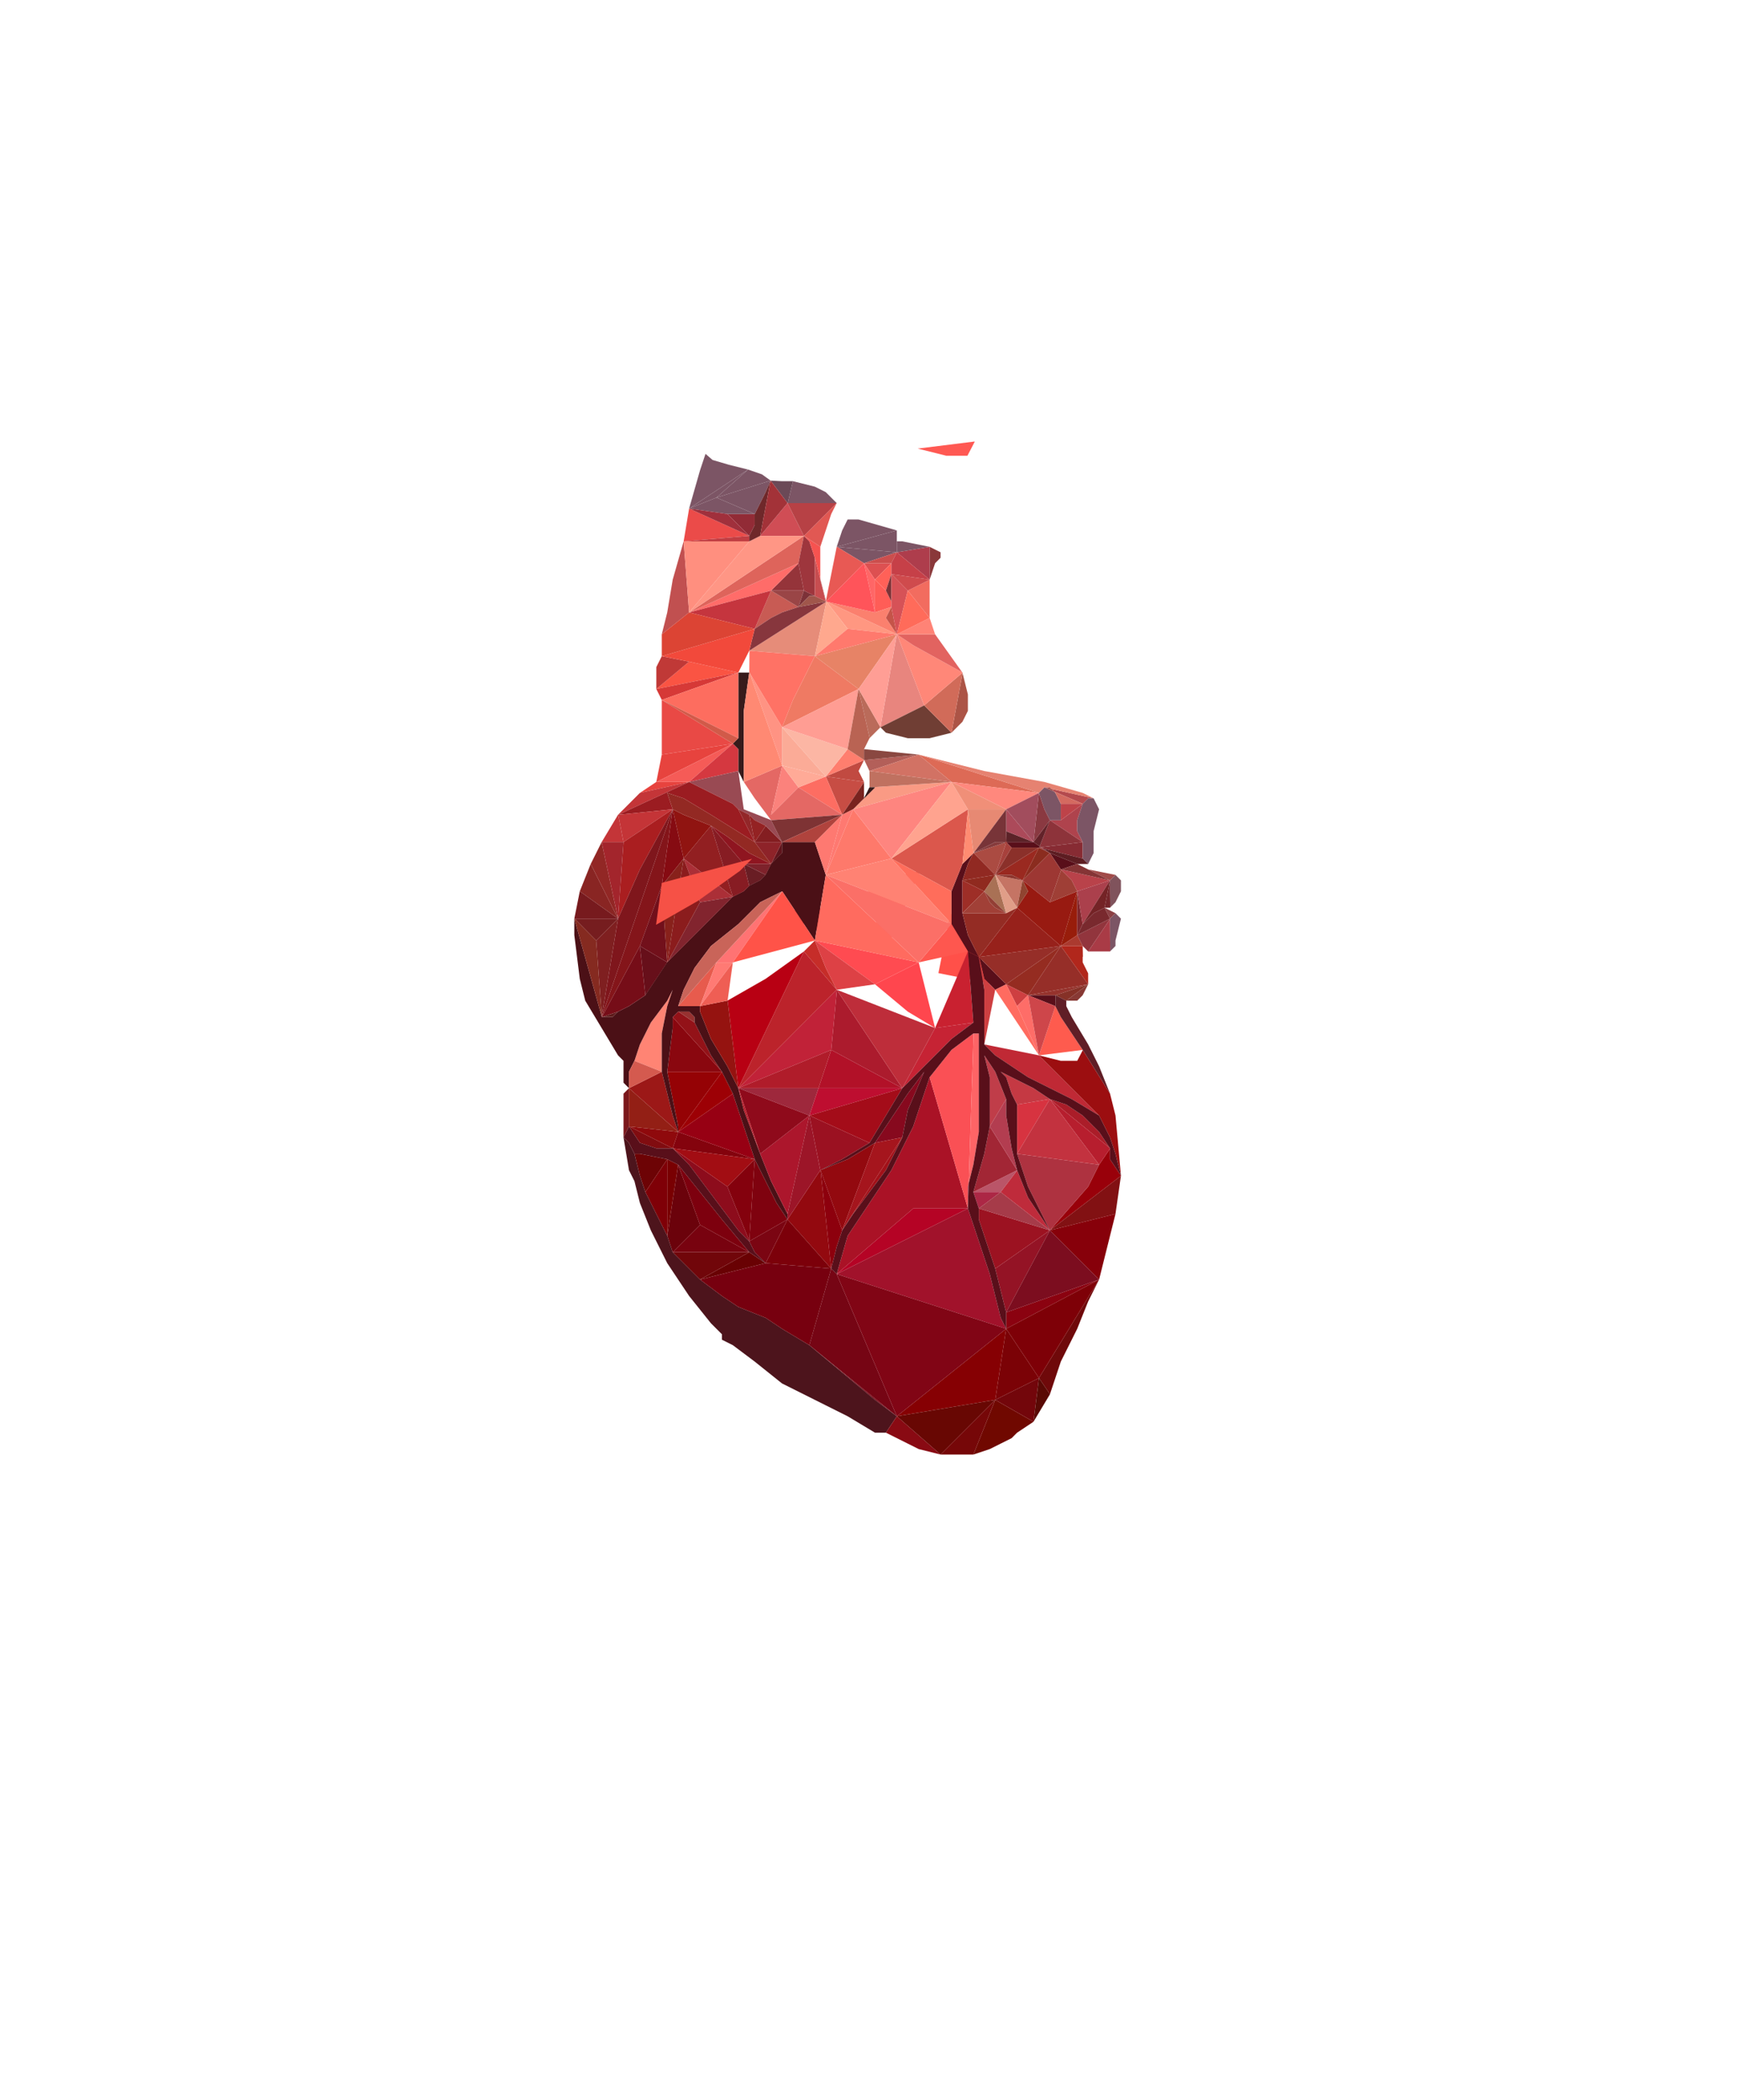 <svg
  version="1.1"
  xmlns="http://www.w3.org/2000/svg"
  xmlns:xlink="http://www.w3.org/1999/xlink"
  x="0px"
  y="0px"
  viewBox="-400 -500 1988.27 2400"
  style="enable-background: new 0 0 1194.135 1200"
  xml:space="preserve"
>
  <style type="text/css">

    svg {
      position: fixed;
      z-index: 900;
      height: 100%;
      width: 100%;
      left: 0;
      top: 5%;
      background: radial-gradient(ellipse 70% 60% at center, #371b1b 30%, #1f242a 55%, #1f242a 85%);
    }

    .st0 {
      display: none;
    }
    .st1 {
      fill: #d16b59;
    }
    .st2 {
      fill: #7c5565;
    }
    .st3 {
      fill: #ffa88e;
    }
    .st4 {
      fill: #ad373e;
    }
    .st5 {
      fill: #c16a66;
    }
    .st6 {
      fill: #ff7265;
    }
    .st7 {
      fill: #fe857f;
    }
    .st8 {
      fill: #e68c79;
    }
    .st9 {
      fill: #ffa38f;
    }
    .st10 {
      fill: #ff6d5b;
    }
    .st11 {
      fill: #8a3941;
    }
    .st12 {
      fill: #d46a60;
    }
    .st13 {
      fill: #ff887d;
    }
    .st14 {
      fill: #a24d5d;
    }
    .st15 {
      fill: #f08f78;
    }
    .st16 {
      fill: #c74d44;
    }
    .st17 {
      fill: #ff9383;
    }
    .st18 {
      fill: #ff8973;
    }
    .st19 {
      fill: transparent;
    }
    .st20 {
      fill: #fb827c;
    }
    .st21 {
      fill: #fbab97;
    }
    .st22 {
      fill: #be4349;
    }
    .st23 {
      fill: #ffaa97;
    }
    .st24 {
      fill: #8b2c1f;
    }
    .st25 {
      fill: #962e28;
    }
    .st26 {
      fill: #952c21;
    }
    .st27 {
      fill: #97211b;
    }
    .st28 {
      fill: #590f1a;
    }
    .st29 {
      fill: #981a11;
    }
    .st30 {
      fill: #590f1a;
    }
    .st31 {
      fill: #981d0b;
    }
    .st32 {
      fill: #ce3f41;
    }
    .st33 {
      fill: #fe6d68;
    }
    .st34 {
      fill: #db574c;
    }
    .st35 {
      fill: #8d333a;
    }
    .st36 {
      fill: #af434d;
    }
    .st37 {
      fill: #9d3733;
    }
    .st38 {
      fill: #80262c;
    }
    .st39 {
      fill: #872b33;
    }
    .st40 {
      fill: #942c24;
    }
    .st41 {
      fill: #b9424a;
    }
    .st42 {
      fill: #ab404c;
    }
    .st43 {
      fill: #9f3f36;
    }
    .st44 {
      fill: #ff6b60;
    }
    .st45 {
      fill: #95343a;
    }
    .st46 {
      fill: #ff6c69;
    }
    .st47 {
      fill: #ff545a;
    }
    .st48 {
      fill: #dd5051;
    }
    .st49 {
      fill: #ff6666;
    }
    .st50 {
      fill: #ff5d57;
    }
    .st51 {
      fill: #ff9781;
    }
    .st52 {
      fill: #fb806e;
    }
    .st53 {
      fill: #c85b54;
    }
    .st54 {
      fill: #c5353e;
    }
    .st55 {
      fill: #87363d;
    }
    .st56 {
      fill: #aa3f3f;
    }
    .st57 {
      fill: #de645b;
    }
    .st58 {
      fill: #ff6158;
    }
    .st59 {
      fill: #c54947;
    }
    .st60 {
      fill: #9a4546;
    }
    .st61 {
      fill: #7d3238;
    }
    .st62 {
      fill: #a0564b;
    }
    .st63 {
      fill: #9e363d;
    }
    .st64 {
      fill: #c14a41;
    }
    .st65 {
      fill: #fa9a84;
    }
    .st66 {
      fill: #c07160;
    }
    .st67 {
      fill: #7d3337;
    }
    .st68 {
      fill: transparent;
    }
    .st69 {
      fill: #ff7e6e;
    }
    .st70 {
      fill: #fd6d62;
    }
    .st71 {
      fill: #79231f;
    }
    .st72 {
      fill: #e46864;
    }
    .st73 {
      fill: #ad3f34;
    }
    .st74 {
      fill: #371b1b;
    }
    .st75 {
      fill: #c55449;
    }
    .st76 {
      fill: #ff6b5a;
    }
    .st77 {
      fill: #d65257;
    }
    .st78 {
      fill: #fcb6a4;
    }
    .st79 {
      fill: #ef7a63;
    }
    .st80 {
      fill: #ff9d93;
    }
    .st81 {
      fill: #e78366;
    }
    .st82 {
      fill: #ff796d;
    }
    .st83 {
      fill: #922b36;
    }
    .st84 {
      fill: #7f020f;
    }
    .st85 {
      fill: #84030d;
    }
    .st86 {
      fill: #8d0c1c;
    }
    .st87 {
      fill: #a20d13;
    }
    .st88 {
      fill: #84010d;
    }
    .st89 {
      fill: #970013;
    }
    .st90 {
      fill: #951310;
    }
    .st91 {
      fill: #8a070f;
    }
    .st92 {
      fill: #9d0005;
    }
    .st93 {
      fill: #950205;
    }
    .st94 {
      fill: #8b1c1d;
    }
    .st95 {
      fill: #f2493b;
    }
    .st96 {
      fill: #7b0512;
    }
    .st97 {
      fill: #7b242e;
    }
    .st98 {
      fill: #d04d55;
    }
    .st99 {
      fill: #e78973;
    }
    .st100 {
      fill: #f55b57;
    }
    .st101 {
      fill: #a30114;
    }
    .st102 {
      fill: #7f1f20;
    }
    .st103 {
      fill: #60151d;
    }
    .st104 {
      fill: #761d1f;
    }
    .st105 {
      fill: #5e1c1c;
    }
    .st106 {
      fill: #810c10;
    }
    .st107 {
      fill: #7b0206;
    }
    .st108 {
      fill: #790005;
    }
    .st109 {
      fill: #860003;
    }
    .st110 {
      fill: #760514;
    }
    .st111 {
      fill: #6d0305;
    }
    .st112 {
      fill: #883934;
    }
    .st113 {
      fill: #7f0007;
    }
    .st114 {
      fill: #7c5565;
    }
    .st115 {
      fill: #7c5565;
    }
    .st116 {
      fill: #931218;
    }
    .st117 {
      fill: #ac5446;
    }
    .st118 {
      fill: #8a383a;
    }
    .st119 {
      fill: #690103;
    }
    .st120 {
      fill: #8f090c;
    }
    .st121 {
      fill: #7c5565;
    }
    .st122 {
      fill: #973130;
    }
    .st123 {
      fill: #ff8474;
    }
    .st124 {
      fill: #78020f;
    }
    .st125 {
      fill: #71060a;
    }
    .st126 {
      fill: #6b020b;
    }
    .st127 {
      fill: #7d000e;
    }
    .st128 {
      fill: #790002;
    }
    .st129 {
      fill: #ff9685;
    }
    .st130 {
      fill: #ab4b42;
    }
    .st131 {
      fill: #863b3c;
    }
    .st132 {
      fill: #ff8c72;
    }
    .st133 {
      fill: #a7413c;
    }
    .st134 {
      fill: #912922;
    }
    .st135 {
      fill: #8b302a;
    }
    .st136 {
      fill: #fe574f;
    }
    .st137 {
      fill: #632229;
    }
    .st138 {
      fill: #590f1a;
    }
    .st139 {
      display: none;
      fill: none;
      stroke: transparent;
      stroke-width: 2;
      stroke-miterlimit: 10;
    }
    .st140 {
      fill: #9a2920;
    }
    .st141 {
      fill: #5c2328;
    }
    .st142 {
      fill: #ac4a5a;
    }
    .st143 {
      fill: #783438;
    }
    .st144 {
      fill: #902a1f;
    }
    .st145 {
      fill: #9e2e27;
    }
    .st146 {
      fill: #ff6057;
    }
    .st147 {
      fill: #a14037;
    }
    .st148 {
      fill: #e26360;
    }
    .st149 {
      fill: #ff5953;
    }
    .st150 {
      fill: #fe5b4e;
    }
    .st151 {
      fill: #ff826e;
    }
    .st152 {
      fill: #9b1121;
    }
    .st153 {
      fill: #ce464a;
    }
    .st154 {
      fill: #c02935;
    }
    .st155 {
      fill: #ff8376;
    }
    .st156 {
      fill: #590f1a;
    }
    .st157 {
      fill: #ab3a2f;
    }
    .st158 {
      fill: #cc4e4d;
    }
    .st159 {
      fill: #c62334;
    }
    .st160 {
      fill: #9e283c;
    }
    .st161 {
      fill: #be0e30;
    }
    .st162 {
      fill: #b21128;
    }
    .st163 {
      fill: #c92130;
    }
    .st164 {
      fill: #a40c19;
    }
    .st165 {
      fill: #ac1b2d;
    }
    .st166 {
      fill: #ff464e;
    }
    .st167 {
      fill: #d1363d;
    }
    .st168 {
      fill: #c12238;
    }
    .st169 {
      fill: #b01c2a;
    }
    .st170 {
      fill: #d53840;
    }
    .st171 {
      fill: #ba6b5a;
    }
    .st172 {
      fill: #e8857e;
    }
    .st173 {
      fill: #703e34;
    }
    .st174 {
      fill: #b96353;
    }
    .st175 {
      fill: #b35f59;
    }
    .st176 {
      fill: #8a4841;
    }
    .st177 {
      fill: #b44a4e;
    }
    .st178 {
      fill: #dd6a56;
    }
    .st179 {
      fill: #ff8778;
    }
    .st180 {
      fill: #d27264;
    }
    .st181 {
      fill: #e68271;
    }
    .st182 {
      fill: #ae3d4c;
    }
    .st183 {
      fill: #c64048;
    }
    .st184 {
      fill: #7c5565;
    }
    .st185 {
      fill: #e85954;
    }
    .st186 {
      fill: #7c5565;
    }
    .st187 {
      fill: #f26c5f;
    }
    .st188 {
      fill: #cf4b4d;
    }
    .st189 {
      fill: #b1271c;
    }
    .st190 {
      fill: #962e28;
    }
    .st191 {
      fill: #96332d;
    }
    .st192 {
      fill: transparent;
    }
    .st193 {
      fill: #92353d;
    }
    .st194 {
      fill: #99000a;
    }
    .st195 {
      fill: #9c0e10;
    }
    .st196 {
      fill: #601e26;
    }
    .st197 {
      fill: #863127;
    }
    .st198 {
      fill: #a93b46;
    }
    .st199 {
      fill: #a14b49;
    }
    .st200 {
      fill: #853435;
    }
    .st201 {
      fill: #7c5565;
    }
    .st202 {
      fill: #5d1d22;
    }
    .st203 {
      fill: #80535c;
    }
    .st204 {
      fill: #590f1a;
    }
    .st205 {
      fill: #79292e;
    }
    .st206 {
      fill: #8b4044;
    }
    .st207 {
      fill: #742326;
    }
    .st208 {
      fill: #74252a;
    }
    .st209 {
      fill: #892523;
    }
    .st210 {
      fill: #9c1817;
    }
    .st211 {
      fill: #4b1016;
    }
    .st212 {
      fill: #d45a4f;
    }
    .st213 {
      fill: #4d141c;
    }
    .st214 {
      fill: #7b181c;
    }
    .st215 {
      fill: #852a20;
    }
    .st216 {
      fill: #c43538;
    }
    .st217 {
      fill: #922725;
    }
    .st218 {
      fill: #890a13;
    }
    .st219 {
      fill: #e7433e;
    }
    .st220 {
      fill: #ae3240;
    }
    .st221 {
      fill: #771a1e;
    }
    .st222 {
      fill: #8b0210;
    }
    .st223 {
      fill: #6f090a;
    }
    .st224 {
      fill: #7e0007;
    }
    .st225 {
      fill: #680703;
    }
    .st226 {
      fill: #821113;
    }
    .st227 {
      fill: transparent;
    }
    .st228 {
      fill: #700800;
    }
    .st229 {
      fill: #760708;
    }
    .st230 {
      fill: #73060b;
    }
    .st231 {
      fill: #590904;
    }
    .st232 {
      fill: #7c5565;
    }
    .st233 {
      fill: #7c5565;
    }
    .st234 {
      fill: #c74d50;
    }
    .st235 {
      fill: #6f282a;
    }
    .st236 {
      fill: #7c5565;
    }
    .st237 {
      fill: #eb4b49;
    }
    .st238 {
      fill: #a0303c;
    }
    .st239 {
      fill: #f65350;
    }
    .st240 {
      fill: #e15853;
    }
    .st241 {
      fill: #7c5565;
    }
    .st242 {
      fill: #6b4957;
    }
    .st243 {
      fill: #e94945;
    }
    .st244 {
      fill: #c13e43;
    }
    .st245 {
      fill: #fa5443;
    }
    .st246 {
      fill: #d63937;
    }
    .st247 {
      fill: #fd6d5f;
    }
    .st248 {
      fill: #d15a49;
    }
    .st249 {
      fill: #c03937;
    }
    .st250 {
      fill: #c15050;
    }
    .st251 {
      fill: #ff8f7f;
    }
    .st252 {
      fill: #dc4434;
    }
    .st253 {
      fill: #87000a;
    }
    .st254 {
      fill: #760d18;
    }
    .st255 {
      fill: #c62d29;
    }
    .st256 {
      fill: #f65146;
    }
    .st257 {
      fill: #84151a;
    }
    .st258 {
      fill: #ff4b51;
    }
    .st259 {
      fill: #ff6b5f;
    }
    .st260 {
      fill: #ff7373;
    }
    .st261 {
      fill: #dd4145;
    }
    .st262 {
      fill: #ac162c;
    }
    .st263 {
      fill: #bc232b;
    }
    .st264 {
      fill: #b80013;
    }
    .st265 {
      fill: #8f0a1b;
    }
    .st266 {
      fill: #b71e2b;
    }
    .st267 {
      fill: #e75b4d;
    }
    .st268 {
      fill: #c96459;
    }
    .st269 {
      fill: #ff7a74;
    }
    .st270 {
      fill: #ef5e54;
    }
    .st271 {
      fill: #ff5348;
    }
    .st272 {
      fill: #921f21;
    }
    .st273 {
      fill: #8e2329;
    }
    .st274 {
      fill: #691d24;
    }
    .st275 {
      fill: #8f1520;
    }
    .st276 {
      fill: #7e222b;
    }
    .st277 {
      fill: #871c23;
    }
    .st278 {
      fill: transparent;
    }
    .st279 {
      fill: #ab2f37;
    }
    .st280 {
      fill: #82242e;
    }
    .st281 {
      fill: #670f1a;
    }
    .st282 {
      fill: #fe796b;
    }
    .st283 {
      fill: #ff8273;
    }
    .st284 {
      fill: #fe7971;
    }
    .st285 {
      fill: #841e21;
    }
    .st286 {
      fill: #994a53;
    }
    .st287 {
      fill: #7e3334;
    }
    .st288 {
      fill: #b0433d;
    }
    .st289 {
      fill: #ba5568;
    }
    .st290 {
      fill: #901411;
    }
    .st291 {
      fill: #9b1c21;
    }
    .st292 {
      fill: #c43437;
    }
    .st293 {
      fill: #942223;
    }
    .st294 {
      fill: #a22635;
    }
    .st295 {
      fill: #932729;
    }
    .st296 {
      fill: #941325;
    }
    .st297 {
      fill: #c03d49;
    }
    .st298 {
      fill: #b33d50;
    }
    .st299 {
      fill: #72101b;
    }
    .st300 {
      fill: #9c1221;
    }
    .st301 {
      fill: #371b1b;
    }
    .st302 {
      fill: #ab1d29;
    }
    .st303 {
      fill: #541017;
    }
    .st304 {
      fill: #d73340;
    }
    .st305 {
      fill: #b71e2e;
    }
    .st306 {
      fill: #c53943;
    }
    .st307 {
      fill: #ac2745;
    }
    .st308 {
      fill: #a63b49;
    }
    .st309 {
      fill: #bf2b3b;
    }
    .st310 {
      fill: #b50325;
    }
    .st311 {
      fill: #93090f;
    }
    .st312 {
      fill: #aa1e20;
    }
    .st313 {
      fill: #8d000d;
    }
    .st314 {
      fill: #7c000a;
    }
    .st315 {
      fill: #893530;
    }
    .st316 {
      fill: #87091e;
    }
    .st317 {
      fill: #77000f;
    }
    .st318 {
      fill: #a31119;
    }
    .st319 {
      fill: #7f161c;
    }
    .st320 {
      fill: #a1122b;
    }
    .st321 {
      fill: #aa1226;
    }
    .st322 {
      fill: #fa5055;
    }
    .st323 {
      fill: #9c1528;
    }
    .st324 {
      fill: #fe6466;
    }
    .st325 {
      fill: #860b12;
    }
    .st326 {
      fill: #810515;
    }
    .st327 {
      fill: #88211b;
    }
    .st328 {
      fill: #590f1a;
    } /*vein*/
    .st329 {
      fill: #951528;
    }
    .st330 {
      fill: #3a181e;
    }
    .st331 {
      fill: #932923;
    }
    .st332 {
      fill: #7c5565;
    }
    .st333 {
      fill: #9d4640;
    }
    .st334 {
      fill: #9c4445;
    }
    .st335 {
      fill: #a3252c;
    }
    .st336 {
      fill: #7c5565;
    }
    .st337 {
      fill: #a33238;
    }
    .st338 {
      fill: #b74145;
    }
    .st339 {
      fill: #ff9e95;
    }
    .st340 {
      fill: #8c352d;
    }
    .st341 {
      fill: #a97155;
    }
    .st342 {
      fill: #933f35;
    }
    .st343 {
      fill: #c57464;
    }
    .st344 {
      fill: #e09e88;
    }
    .st345 {
      fill: #904430;
    }
    .st346 {
      fill: #fb6f67;
    }
    .st347 {
      fill: #ff5049;
    }
    .st348 {
      fill: #cf2d39;
    }
    .st349 {
      fill: #be2d3a;
    }
    .st350 {
      fill: #a5151d;
    }
    .st351 {
      fill: #931f15;
    }
    .st352 {
      fill: #c3323f;
    }
    .st353 {
      fill: #7c0d1f;
    }
    .st354 {
      fill: #371b1b;
    }
    .st355 {
      fill: none;
    }

    .low-poly {
      z-index: 200;
      transform-origin: center;
      -webkit-animation: pulse-grow-main 0s ease-in-out 4s infinite alternate;
      animation: pulse-grow-main 0s ease-in-out 4s infinite alternate; /* 0.8*/
      opacity: 1;
    }

    .low-poly * {
      -webkit-animation: fill-ani 2s ease-in 3s backwards,
        pulse-grow-main 2.5s ease-out 4s infinite alternate;
      animation: fill-ani 2s ease-in 3s backwards,
        pulse-grow-main 0s ease-out 0s infinite alternate;
      stroke: transparent;
      stroke-width: 1px;
      fill-opacity: 1;
      stroke-dasharray: 2000;
      stroke-dashoffset: 0;
      transform-origin: 50%;
    }

    @-webkit-keyframes fill-ani {
      from {
        fill-opacity: 0;
        stroke: #931f15;
        stroke-width: 1px;
        stroke-dashoffset: 2000;
      }
    }

    @keyframes fill-ani {
      from {
        fill-opacity: 0;
        stroke: #931f15;
        stroke-width: 1px;
        stroke-dashoffset: 2000;
      }
    }

    /* TOP RIGHT */
    .st24,
    .st25,
    .st26,
    .st27,
    .st29,
    .st31,
    .st37,
    .st40,
    .st43,
    .st112,
    .st130,
    .st133,
    .st134,
    .st135,
    .st140,
    .st144,
    .st145,
    .st147,
    .st157,
    .st189,
    .st190,
    .st191,
    .st197,
    .st340,
    .st341,
    .st342,
    .st343,
    .st344,
    .st345 {
      transform-origin: center;

      -webkit-animation: fill-ani 2s ease-in 2.5s backwards,
        pulse-grow-top 0.5s ease-in-out 3.5s infinite alternate;

      animation: fill-ani 2s ease-in 2.5s backwards,
        pulse-grow-top 0.5s ease-in-out 3.5s infinite alternate;
      display: block;
    }

    .st190 {
      -webkit-animation: fill-ani 2s ease-in 2.5s backwards,
        pulse-grow-top-192 0.5s ease-in-out 3.5s infinite alternate;

      animation: fill-ani 2s ease-in 2.5s backwards,
        pulse-grow-top-192 0.5s ease-in-out 3.5s infinite alternate;
    }
    /* TOP RIGHT */

    /* TOP LEFT */
    .st94,
    .st102,
    .st104,
    .st209,
    .st215,
    .st216,
    .st217,
    .st221,
    .st254,
    .st257,
    .st272,
    .st273,
    .st274,
    .st275,
    .st276,
    .st277,
    .st279,
    .st280,
    .st281,
    .st285,
    .st290,
    .st291,
    .st292,
    .st293,
    .st295,
    .st299,
    .st312,
    .st319,
    .st325,
    .st327,
    .st331,
    .st335 {
      transform-origin: center;

      -webkit-animation: fill-ani 2s ease-in 2s backwards,
        pulse-grow-top 0.5s ease-in-out 3s infinite alternate;

      animation: fill-ani 2s ease-in 2s backwards,
        pulse-grow-top 0.5s ease-in-out 3s infinite alternate;
      display: block;
    }
    /* TOP LEFT */

    /* BOTTOM */
    .st84,
    .st85,
    .st86,
    .st87,
    .st88,
    .st89,
    .st90,
    .st91,
    .st92,
    .st93,
    .st96,
    .st106,
    .st107,
    .st108,
    .st109,
    .st110,
    .st111,
    .st113,
    .st116,
    .st119,
    .st120,
    .st122,
    .st124,
    .st125,
    .st126,
    .st127,
    .st128,
    .st152,
    .st154,
    .st159,
    .st160,
    .st161,
    .st162,
    .st163,
    .st164,
    .st165,
    .st168,
    .st169,
    .st194,
    .st195,
    .st210,
    .st212,
    .st214,
    .st218,
    .st220,
    .st222,
    .st223,
    .st224,
    .st225,
    .st226,
    .st228,
    .st229,
    .st230,
    .st231,
    .st253,
    .st262,
    .st263,
    .st264,
    .st265,
    .st266,
    .st289,
    .st294,
    .st296,
    .st297,
    .st298,
    .st300,
    .st302,
    .st304,
    .st305,
    .st306,
    .st307,
    .st308,
    .st309,
    .st310,
    .st311,
    .st313,
    .st314,
    .st316,
    .st317,
    .st318,
    .st320,
    .st321,
    .st322,
    .st323,
    .st326,
    .st329,
    .st349,
    .st350,
    .st351,
    .st352,
    .st353 {
      transform-origin: center;

      -webkit-animation: fill-ani 2s ease-in 3s backwards,
        pulse-grow-bottom 0.5s ease-in-out 3s infinite alternate;

      animation: fill-ani 2s ease-in 3s backwards,
        pulse-grow-bottom 0.5s ease-in-out 3s infinite alternate;
      display: block;
    }
    /* BOTTOM */

    /* Pulse Grow */

    @-webkit-keyframes pulse-grow-main {
      to {
        transform: scale(0.996);
      }
    }

    @keyframes pulse-grow-main {
      to {
        transform: scale(0.996);
      }
    }

    @-webkit-keyframes pulse-grow-top-192 {
      to {
        transform: scale(1.04);
      }
    }

    @keyframes pulse-grow-top-192 {
      to {
        transform: scale(1.04);
      }
    }

    @-webkit-keyframes pulse-grow-top {
      to {
        transform: scale(1.04);
      }
    }

    @keyframes pulse-grow-top {
      to {
        transform: scale(1.04);
      }
    }

    @-webkit-keyframes pulse-grow-bottom {
      to {
        transform: scale(1.04);
      }
    }

    @keyframes pulse-grow-bottom {
      to {
        transform: scale(1.04);
      }
    }

    @-webkit-keyframes opacity {
      from {
        stroke: transparent;
        stroke-width: 1px;
        fill-opacity: 0;
        stroke-dasharray: 2000;
        stroke-dashoffset: 0;
      }
    }

    @keyframes opacity {
      from {
        stroke: transparent;
        stroke-width: 1px;
        fill-opacity: 0;
        stroke-dasharray: 2000;
        stroke-dashoffset: 0;
      }
    }

    .st211 {
      stroke: transparent;
      stroke-width: 1px;
      fill-opacity: 1;
      stroke-dasharray: 2000;
      stroke-dashoffset: 0;
      -webkit-animation: opacity 2s ease-in 3s backwards;
      animation: opacity 2s ease-in 3s backwards;
    }

    .st328 {
      stroke: transparent;
      stroke-width: 1px;
      fill-opacity: 1;
      stroke-dasharray: 2000;
      stroke-dashoffset: 0;
      -webkit-animation: opacity 2s ease-in 3s backwards;
      animation: opacity 2s ease-in 3s backwards;
    }

    .st146,
    .st167 {
      transform: scale(1.1);
      transform-origin: center;
      -webkit-animation: fill-ani 2s ease-in 3s backwards;
      animation: fill-ani 2s ease-in 3s backwards;
    }

    .st256 {
      transform-origin: center;
      transform: scale(1.1);
      -webkit-animation: fill-ani 2s ease-in 3s backwards;
      animation: fill-ani 2s ease-in 3s backwards;
    }

    .st149 {
      transform-origin: bottom;
      transform: scale(1.3);
      -webkit-animation: fill-ani 2s ease-in 3s backwards;
      animation: fill-ani 2s ease-in 3s backwards;
    }

    .st347 {
      transform-origin: center;
      transform: scale(1.1);
      -webkit-animation: fill-ani 2s ease-in 3s backwards;
      animation: fill-ani 2s ease-in 3s backwards;
    }
  </style>
  <defs>
    <filter id="polycleaner" color-interpolation-filters="sRGB">
      <feComponentTransfer>
        <feFuncA type="table" tableValues="0 0.5 1 1" />
      </feComponentTransfer>
    </filter>
  </defs>

  <g
    id="low-poly"
    class="low-poly"
    stroke-width="0"
    stroke-linejoin="round"
    filter="url(#polycleaner)"
  >
    <g filter="url(#polycleaner)">
      <polygon
        class="st347"
        points="725.385,693.75 787.885,706.25 737.885,631.25 		"
      />

      <polygon
        class="st146"
        points="669.135,675 706.635,587.5 650.385,600 		"
      />
      <!-- Blacks-->
      <polygon
        class="st28"
        points="700.385,543.75 700.385,512.5 700.385,506.25 706.635,487.5 712.644,475.481 
700.385,487.5 687.885,518.75 687.885,555.978 688.135,556.25 687.885,555.978 687.885,556.25 706.635,587.5 
719.135,593.75 706.635,568.75 		"
      />
      <polygon
        class="st30"
        points="737.885,631.25 750.385,625 737.885,612.5 719.464,594.079 725.385,618.75 		"
      />
      <polygon
        class="st68"
        points="581.635,381.25 587.866,393.712 588.135,393.75 587.885,394.121 587.885,406.25 
587.885,412.5 594.135,400 594.135,381.25 588.135,368.75 587.817,368.885 		"
      />
      <polygon
        class="st138"
        points="790.516,468.421 788.73,467.23 788.148,468.717 		"
      />
      <polygon
        class="st156"
        points="806.882,637.624 806.635,637.5 800.385,637.5 787.885,637.5 775.385,637.5 806.635,650 		
"
      />
      <polygon
        class="st204"
        points="812.885,493.75 813.256,494.121 813.367,493.802 813.135,493.75 831.635,487.5 
800.385,475 		"
      />
      <polygon
        class="st227"
        points="456.885,243.771 456.806,243.764 456.61,243.8 450.385,256.25 444.135,268.75 
456.635,268.75 		"
      />
      <polygon
        class="st278"
        points="362.874,599.845 362.885,600 362.906,599.864 		"
      />
      <polygon
        class="st301"
        points="444.135,381.25 450.385,393.75 450.385,312.5 456.635,268.75 444.135,268.75 
444.135,281.25 444.135,300 444.135,331.25 444.135,343.75 437.885,350 444.135,356.25 		"
      />
      <polygon
        class="st354"
        points="337.885,637.5 375.385,606.25 425.385,556.25 444.135,543.75 487.885,500 
494.135,487.5 494.135,475 481.635,487.5 475.434,499.901 469.135,506.25 456.635,512.5 450.385,518.75 
437.835,525.05 362.906,599.864 	"
      />
      <!-- Blacks-->

      <!-- top left -->
      <polygon
        class="st219"
        points="375.385,393.75 350.635,393.75 437.885,350 356.635,362.5 350.385,393.75 
331.635,406.25 387.885,393.75 		"
      />
      <!-- top left -->

      <polygon
        class="st24"
        points="769.135,506.25 800.385,475 787.885,468.75 		"
      />

      <polygon
        class="st25"
        points="719.464,594.079 737.885,612.5 750.385,625 812.885,581.25 719.385,593.75 		"
      />
      <polygon
        class="st26"
        points="762.885,631.25 775.385,637.5 812.885,581.25 750.385,625 		"
      />
      <polygon
        class="st27"
        points="719.385,593.75 812.885,581.25 762.885,537.5 		"
      />

      <polygon
        class="st29"
        points="800.385,531.25 769.135,506.25 775.385,518.75 762.885,537.5 812.885,581.25 775.635,518.75 
812.885,581.25 831.635,518.75 		"
      />

      <polygon
        class="st31"
        points="831.635,556.25 831.635,537.5 831.635,518.75 812.885,581.25 831.697,568.874 
831.635,568.75 		"
      />
      <polygon
        class="st32"
        points="725.385,618.75 719.464,594.079 719.135,593.75 725.385,631.25 725.385,662.5 
725.385,693.75 737.885,631.25 		"
      />

      <polygon
        class="st34"
        points="700.385,487.5 706.774,426.068 706.635,425 619.135,481.25 687.885,518.75 		"
      />

      <polygon
        class="st35"
        points="800.385,475 792.885,470 787.885,468.75 		"
      />
      <polygon
        class="st36"
        points="806.635,437.5 800.385,437.5 837.885,462.5 831.635,450 831.635,437.5 837.802,418.997 
812.885,437.5 		"
      />
      <polygon
        class="st37"
        points="788.148,468.717 788.135,468.75 788.148,468.717 787.885,468.75 792.885,470 
790.516,468.421 		"
      />

      <polygon
        class="st39"
        points="792.885,470 837.885,481.25 837.885,475 837.885,462.5 790.516,468.421 		"
      />
      <polygon
        class="st35"
        points="788.73,467.23 790.516,468.421 837.885,462.5 800.385,437.5 		"
      />
      <polygon
        class="st40"
        points="719.385,593.75 762.885,537.5 750.385,543.75 700.385,543.75 706.635,568.75 719.135,593.75 
719.464,594.079 		"
      />
      <polygon
        class="st41"
        points="831.635,518.75 869.135,506.25 813.367,493.802 813.256,494.121 825.385,506.25 		"
      />
      <polygon
        class="st37"
        points="800.385,531.25 813.256,494.121 812.885,493.75 800.385,475 769.135,506.25 		"
      />

      <polygon
        class="st43"
        points="831.635,518.75 825.385,506.25 813.256,494.121 800.385,531.25 		"
      />

      <polygon
        class="st8"
        points="544.989,187.635 544.885,187.5 544.862,187.607 		"
      />
      <polygon
        class="st3"
        points="544.862,187.607 544.885,187.5 544.755,187.583 		"
      />
      <polygon
        class="st45"
        points="481.885,175 519.135,175 512.926,143.957 481.635,175 		"
      />
      <polygon
        class="st46"
        points="512.926,143.957 512.885,143.75 388.494,199.838 481.603,175.075 481.635,175 		"
      />
      <polygon
        class="st47"
        points="544.885,187.5 544.618,187.552 544.755,187.583 		"
      />
      <polygon
        class="st47"
        points="545.345,187.714 544.885,187.5 544.989,187.635 		"
      />
      <polygon
        class="st48"
        points="619.135,143.75 587.885,143.75 600.385,162.5 		"
      />
      <polygon
        class="st49"
        points="587.885,143.75 600.385,200 600.385,162.5 		"
      />
      <polygon
        class="st50"
        points="619.135,187.5 612.885,175 600.385,162.5 600.385,200 619.135,193.75 		"
      />
      <polygon
        class="st51"
        points="569.135,218.75 625.307,224.964 545.345,187.714 544.989,187.635 		"
      />
      <polygon
        class="st52"
        points="625.365,224.97 612.885,206.25 600.635,200 612.885,206.25 619.135,193.75 600.385,200 
545.345,187.714 625.307,224.964 		"
      />
      <polygon
        class="st8"
        points="456.885,243.75 456.885,243.771 531.635,250 544.862,187.607 544.755,187.583 
456.635,243.75 456.806,243.764 		"
      />
      <polygon
        class="st53"
        points="494.135,200 512.885,193.75 481.712,175.046 481.603,175.075 462.885,218.75 
481.635,206.25 		"
      />
      <polygon
        class="st54"
        points="388.494,199.838 388.135,200 388.494,199.838 387.885,200 462.885,218.75 
481.603,175.075 		"
      />
      <polygon
        class="st55"
        points="544.618,187.552 512.885,193.75 494.135,200 481.635,206.25 462.885,218.75 
456.635,243.75 544.755,187.583 		"
      />
      <polygon
        class="st56"
        points="481.603,175.075 481.712,175.046 481.635,175 		"
      />
      <polygon
        class="st57"
        points="512.885,143.75 519.135,112.5 387.885,200 388.494,199.838 		"
      />
      <polygon
        class="st58"
        points="612.885,175 619.135,156.25 619.135,143.75 600.385,162.5 		"
      />
      <polygon
        class="st59"
        points="481.635,175 481.712,175.046 481.885,175 		"
      />
      <polygon
        class="st60"
        points="481.885,175 481.712,175.046 512.885,193.75 519.135,175 		"
      />
      <polygon
        class="st61"
        points="512.885,193.75 525.385,181.25 531.635,181.25 519.135,175 		"
      />
      <polygon
        class="st62"
        points="512.885,193.75 544.618,187.552 544.385,187.5 544.157,187.388 544.135,187.5 
544.1,187.36 531.635,181.25 525.385,181.25 		"
      />
      <polygon
        class="st63"
        points="512.926,143.957 513.135,143.75 512.926,143.957 519.135,175 531.635,181.25 
531.635,175 531.635,150 531.635,137.5 525.385,118.75 519.135,112.5 512.885,143.75 		"
      />
      <polygon
        class="st64"
        points="581.635,381.25 587.817,368.885 544.135,387.5 587.866,393.712 		"
      />
      <polygon
        class="st65"
        points="600.385,400 587.885,412.5 575.385,425 687.885,393.75 594.135,400 		"
      />
      <polygon
        class="st66"
        points="687.885,393.75 594.135,381.25 594.135,400 		"
      />
      <polygon
        class="st67"
        points="619.135,187.5 619.135,156.25 612.885,175 		"
      />
      <polygon
        class="st68"
        points="581.635,381.25 587.866,393.712 588.135,393.75 587.885,394.121 587.885,406.25 
587.885,412.5 594.135,400 594.135,381.25 588.135,368.75 587.817,368.885 		"
      />
      <polygon
        class="st69"
        points="587.817,368.885 588.135,368.75 587.885,368.586 587.885,368.75 		"
      />
      <polygon
        class="st16"
        points="587.885,393.75 587.866,393.712 544.135,387.5 562.885,431.25 587.885,394.121 		"
      />
      <polygon
        class="st70"
        points="512.885,400 562.885,431.25 544.135,387.5 		"
      />
      <polygon
        class="st71"
        points="587.885,406.25 587.885,394.121 562.885,431.25 575.385,425 587.885,412.5 		"
      />
      <polygon
        class="st72"
        points="481.635,431.25 494.327,375.256 494.195,375.081 450.385,393.75 462.885,412.5 
481.529,437.359 481.885,437.5 562.885,431.25 512.885,400 		"
      />
      <polygon
        class="st73"
        points="587.885,394.121 588.135,393.75 587.866,393.712 587.885,393.75 		"
      />
      <polygon
        class="st69"
        points="587.817,368.885 587.885,368.75 587.885,368.586 569.135,356.25 544.135,387.5 		"
      />
      <polygon
        class="st74"
        points="594.135,400 587.885,412.5 600.385,400 		"
      />
      <polygon
        class="st75"
        points="619.135,193.75 612.885,206.25 625.365,224.97 625.379,224.972 		"
      />
      <polygon
        class="st76"
        points="625.307,224.964 625.385,225 625.365,224.97 		"
      />
      <polygon
        class="st76"
        points="625.365,224.97 625.385,225 625.379,224.972 		"
      />
      <polygon
        class="st76"
        points="625.385,225 625.391,224.973 625.379,224.972 		"
      />
      <polygon
        class="st77"
        points="619.135,193.75 625.379,224.972 625.391,224.973 637.885,175 619.426,156.292 
619.135,156.25 619.135,187.5 		"
      />
      <polygon
        class="st78"
        points="494.327,331.154 494.135,331.25 544.135,387.5 569.135,356.25 494.385,331.25 		"
      />
      <polygon
        class="st79"
        points="506.635,300 494.235,331 494.327,331.154 581.635,287.5 531.635,250 		"
      />
      <polygon
        class="st80"
        points="494.385,331.25 569.135,356.25 581.635,287.5 494.327,331.154 		"
      />
      <polygon
        class="st3"
        points="544.989,187.635 544.862,187.607 531.635,250 569.135,218.75 		"
      />
      <polygon
        class="st81"
        points="581.635,287.5 625.385,225 531.635,250 		"
      />
      <polygon
        class="st82"
        points="569.135,218.75 531.635,250 625.385,225 625.307,224.964 		"
      />
      <polygon
        class="st83"
        points="462.885,100 462.885,87.5 431.635,87.5 456.428,112.293 456.681,112.408 		"
      />
      <polygon
        class="st84"
        points="456.67,918.219 456.635,918.75 456.838,918.634 		"
      />
      <polygon
        class="st84"
        points="456.838,918.634 500.385,893.75 487.885,875 475.385,850 462.885,825 
456.67,918.219 		"
      />
      <polygon
        class="st85"
        points="375.385,793.75 369.135,812.5 462.885,825 		"
      />
      <polygon
        class="st86"
        points="431.635,856.25 369.135,812.5 381.635,825 387.885,831.25 406.635,856.25 
425.385,881.25 444.135,906.25 456.635,918.75 456.67,918.219 		"
      />
      <polygon
        class="st87"
        points="462.885,825 369.135,812.5 431.635,856.25 		"
      />
      <polygon
        class="st88"
        points="456.67,918.219 462.885,825 431.635,856.25 		"
      />
      <polygon
        class="st89"
        points="450.385,787.5 437.932,750.141 375.385,793.75 462.885,825 		"
      />
      <polygon
        class="st90"
        points="425.635,725 424.682,723.947 425.385,725 		"
      />
      <polygon
        class="st91"
        points="424.682,723.947 369.135,662.5 369.135,675 362.885,725 425.385,725 		"
      />
      <polygon
        class="st92"
        points="437.885,750 425.486,725.203 375.385,793.75 437.932,750.141 		"
      />
      <polygon
        class="st93"
        points="425.385,725 362.885,725 369.135,756.25 375.385,787.5 375.385,793.75 
425.486,725.203 		"
      />
      <polygon
        class="st94"
        points="363.135,600 363.43,599.454 362.978,599.907 		"
      />
      <polygon
        class="st95"
        points="456.635,243.75 456.61,243.8 456.806,243.764 		"
      />
      <polygon
        class="st96"
        points="463.135,931.25 500.385,893.75 456.838,918.634 456.885,918.75 456.838,918.634 
456.635,918.75 462.885,931.25 475.385,943.75 500.385,893.75 		"
      />
      <polygon
        class="st97"
        points="456.428,112.293 456.635,112.5 456.681,112.408 		"
      />
      <polygon
        class="st98"
        points="494.135,112.5 519.135,112.5 500.385,75 469.135,112.5 481.635,112.5 		"
      />
      <polygon
        class="st99"
        points="706.885,425 706.635,425 706.774,426.068 		"
      />
      <polygon
        class="st100"
        points="350.635,393.75 375.385,393.75 387.885,393.75 437.885,350 		"
      />
      <polygon
        class="st101"
        points="425.486,725.203 425.635,725 425.385,725 		"
      />
      <polygon
        class="st102"
        points="281.635,575 288.058,661.462 306.635,550 		"
      />
      <polygon
        class="st103"
        points="494.135,475 494.135,468.75 494.135,462.5 481.635,487.5 		"
      />
      <polygon
        class="st104"
        points="256.885,550 281.635,575 306.635,550 		"
      />
      <polygon
        class="st105"
        points="300.385,662.5 306.635,656.25 288.135,662.5 		"
      />
      <polygon
        class="st106"
        points="319.135,787.5 331.635,806.25 350.385,812.5 369.135,812.5 319.456,787.536 		"
      />
      <polygon
        class="st107"
        points="787.868,1075.133 787.885,1075 750.385,1018.75 737.885,1100 		"
      />
      <polygon
        class="st108"
        points="787.948,1075.093 787.885,1075 787.868,1075.133 		"
      />
      <polygon
        class="st109"
        points="737.885,1100 750.385,1018.75 625.385,1118.75 		"
      />
      <polygon
        class="st110"
        points="562.885,1068.75 600.385,1100 625.385,1118.75 525.385,1037.5 		"
      />
      <polygon
        class="st111"
        points="331.635,818.75 325.385,818.75 331.635,843.75 337.885,862.5 362.885,825 		"
      />
      <polygon
        class="st112"
        points="831.635,643.75 837.885,637.5 844.135,625 819.135,643.75 		"
      />
      <polygon
        class="st113"
        points="337.885,862.5 350.385,887.5 362.885,912.5 362.885,825 		"
      />
      <polygon
        class="st114"
        points="581.635,93.75 569.135,93.75 562.885,106.25 556.635,125 625.385,106.25 		"
      />
      <polygon
        class="st115"
        points="433.326,31.202 414.668,25.714 406.635,18.75 400.385,37.5 387.885,81.25 
455.277,36.69 		"
      />
      <polygon
        class="st116"
        points="412.885,706.25 406.635,693.75 400.385,681.25 394.135,668.75 375.635,656.25 
375.385,656.25 369.135,662.5 424.682,723.947 		"
      />
      <polygon
        class="st117"
        points="694.135,331.25 700.385,325 706.635,312.5 706.635,293.75 700.528,269.324 687.885,337.5 
  "
      />
      <polygon
        class="st118"
        points="669.135,143.75 675.385,137.5 675.385,131.25 662.885,125 662.885,162.5 		"
      />
      <polygon
        class="st119"
        points="456.635,931.25 400.385,962.5 475.385,943.75 		"
      />
      <polygon
        class="st120"
        points="319.456,787.536 369.135,812.5 375.385,793.75 		"
      />
      <polygon
        class="st121"
        points="556.929,125.027 587.885,143.75 625.385,131.25 		"
      />
      <polygon
        class="st122"
        points="394.135,662.5 387.885,656.25 375.635,656.25 394.135,668.75 		"
      />
      <polygon
        class="st123"
        points="356.635,681.25 362.885,650 369.135,631.25 362.885,643.75 344.135,668.75 
331.635,693.75 325.385,712.5 356.635,725 356.635,700 		"
      />
      <polygon
        class="st124"
        points="400.385,900 369.135,931.25 456.635,931.25 		"
      />
      <polygon
        class="st125"
        points="369.135,931.25 381.635,943.75 400.385,962.5 456.635,931.25 		"
      />
      <polygon
        class="st126"
        points="363.135,912.5 400.385,900 375.385,831.25 362.885,912.5 369.135,931.25 400.385,900 
  "
      />
      <polygon
        class="st127"
        points="456.635,931.25 425.385,893.75 400.385,862.5 375.385,831.25 400.385,900 		"
      />
      <polygon
        class="st128"
        points="362.885,825 362.885,912.5 375.385,831.25 		"
      />
      <polygon
        class="st129"
        points="494.135,112.5 481.635,112.5 469.135,112.5 456.635,118.75 387.885,200 519.135,112.5 
  "
      />
      <polygon
        class="st130"
        points="737.885,500 750.571,462.687 750.509,462.624 713.135,475 		"
      />
      <polygon
        class="st131"
        points="750.509,462.624 750.385,462.5 737.885,462.5 725.385,468.75 713.283,474.801 
713.135,475 		"
      />
      <polygon
        class="st132"
        points="713.119,474.883 706.774,426.068 700.385,487.5 712.644,475.481 712.885,475 		"
      />
      <polygon
        class="st133"
        points="756.635,468.75 750.571,462.687 737.885,500 		"
      />
      <polygon
        class="st134"
        points="713.283,474.801 713.119,474.883 713.135,475 		"
      />
      <polygon
        class="st135"
        points="750.603,462.593 750.509,462.624 750.571,462.687 		"
      />
      <polygon
        class="st136"
        points="650.385,600 706.635,587.5 687.885,556.25 		"
      />
      <polygon
        class="st137"
        points="800.385,437.5 781.635,462.5 788.73,467.23 		"
      />

      <polygon
        class="st139"
        points="750.635,462.5 750.603,462.593 750.885,462.5 		"
      />
      <polygon
        class="st134"
        points="713.119,474.883 712.885,475 712.644,475.481 713.135,475 		"
      />
      <polygon
        class="st140"
        points="756.635,500 769.135,506.25 787.885,468.75 738.135,500 		"
      />
      <polygon
        class="st141"
        points="750.885,462.5 781.635,462.5 750.385,450 		"
      />
      <polygon
        class="st138"
        points="750.603,462.593 750.571,462.687 756.635,468.75 762.885,468.75 775.385,468.75 
787.885,468.75 788.148,468.717 788.73,467.23 781.635,462.5 750.885,462.5 		"
      />
      <polygon
        class="st142"
        points="781.635,462.5 750.385,425 750.385,450 		"
      />
      <polygon
        class="st99"
        points="713.119,474.883 713.283,474.801 750.385,425 706.885,425 706.774,426.068 		"
      />
      <polygon
        class="st143"
        points="725.385,468.75 737.885,462.5 750.385,462.5 750.509,462.624 750.603,462.593 
750.635,462.5 750.885,462.5 750.385,450 750.385,425 713.283,474.801 		"
      />
      <polygon
        class="st135"
        points="762.885,468.75 756.635,468.75 737.885,500 738.135,500 787.885,468.75 775.385,468.75 		"
      />
      <polygon
        class="st144"
        points="737.885,500 700.385,506.25 725.385,518.75 		"
      />
      <polygon
        class="st145"
        points="700.385,506.25 700.385,512.5 700.385,543.75 725.385,518.75 		"
      />

      <polygon
        class="st134"
        points="713.135,475 712.644,475.481 706.635,487.5 700.385,506.25 737.885,500 		"
      />
      <polygon
        class="st147"
        points="731.635,531.25 725.385,518.75 700.385,543.75 750.385,543.75 737.885,537.5 		"
      />
      <polygon
        class="st148"
        points="625.43,224.977 625.391,224.973 625.385,225 		"
      />
      <polygon
        class="st149"
        points="812.885,712.5 831.635,712.5 838.021,700.218 837.903,700.029 787.885,706.25 		"
      />
      <polygon
        class="st150"
        points="837.903,700.029 837.885,700 812.885,662.5 806.635,650 787.885,706.25 		"
      />
      <polygon
        class="st151"
        points="838.135,700 837.903,700.029 838.021,700.218 		"
      />
      <polygon
        class="st152"
        points="537.885,837.5 562.885,825 594.135,806.25 525.385,775 		"
      />

      <polygon
        class="st154"
        points="737.885,706.25 775.385,731.25 825.385,756.25 856.635,775 787.885,706.25 725.385,693.75 		
"
      />
      <polygon
        class="st148"
        points="625.72,225.224 625.635,225 625.385,225 		"
      />
      <polygon
        class="st155"
        points="625.635,225 625.43,224.977 625.385,225 		"
      />

      <polygon
        class="st157"
        points="837.885,581.25 831.697,568.874 812.885,581.25 		"
      />
      <polygon
        class="st158"
        points="625.385,131.25 587.885,143.75 619.135,143.75 		"
      />
      <polygon
        class="st159"
        points="631.635,743.75 662.885,712.5 687.885,687.5 712.826,668.794 669.135,675 		"
      />
      <polygon
        class="st160"
        points="444.385,743.75 525.385,775 535.801,743.75 		"
      />
      <polygon
        class="st161"
        points="525.385,775 631.581,743.839 631.635,743.75 535.801,743.75 		"
      />
      <polygon
        class="st162"
        points="535.801,743.75 631.635,743.75 550.385,700 		"
      />
      <polygon
        class="st163"
        points="712.826,668.794 712.885,668.75 706.635,587.5 669.135,675 		"
      />
      <polygon
        class="st164"
        points="594.135,806.25 631.581,743.839 525.385,775 		"
      />
      <polygon
        class="st165"
        points="550.385,700 631.635,743.75 556.854,631.578 		"
      />
      <polygon
        class="st166"
        points="669.135,675 650.385,600 600.385,625 637.885,656.25 		"
      />
      <polygon
        class="st167"
        points="556.885,631.25 556.876,631.344 669.135,675 637.885,656.25 600.385,625 556.635,631.25 
556.876,631.344 		"
      />
      <polygon
        class="st168"
        points="556.854,631.578 556.635,631.25 444.559,743.575 550.385,700 		"
      />
      <polygon
        class="st169"
        points="550.385,700 444.559,743.575 444.385,743.75 535.801,743.75 		"
      />
      <polygon
        class="st170"
        points="444.135,356.25 437.885,350 387.885,393.75 444.135,381.25 		"
      />
      <polygon
        class="st171"
        points="594.338,343.546 606.635,331.25 581.635,287.5 		"
      />
      <polygon
        class="st172"
        points="625.72,225.224 625.385,225 606.635,331.25 656.635,306.25 		"
      />
      <polygon
        class="st173"
        points="606.635,331.25 612.885,337.5 637.885,343.75 650.385,343.75 662.885,343.75 687.885,337.5 
656.635,306.25 		"
      />
      <polygon
        class="st174"
        points="569.135,356.25 587.885,368.586 587.885,356.25 594.135,343.75 594.338,343.546 
581.635,287.5 		"
      />
      <polygon
        class="st1"
        points="656.635,306.25 687.885,337.5 700.528,269.324 700.429,268.926 		"
      />
      <polygon
        class="st175"
        points="594.135,381.25 650.385,362.5 588.135,368.75 		"
      />
      <polygon
        class="st176"
        points="588.135,368.75 650.385,362.5 587.885,356.25 587.885,368.586 		"
      />
      <polygon
        class="st177"
        points="805.072,404.688 837.885,418.75 844.135,412.5 850.385,412.5 850.186,412.401 
802.16,401.776 		"
      />
      <polygon
        class="st178"
        points="787.885,406.25 650.385,362.5 687.885,393.75 		"
      />
      <polygon
        class="st179"
        points="625.72,225.224 656.635,306.25 700.429,268.926 700.385,268.75 700.221,268.521 
644.135,237.5 		"
      />
      <polygon
        class="st180"
        points="687.885,393.75 650.385,362.5 594.135,381.25 		"
      />
      <polygon
        class="st181"
        points="794.135,400 800.385,400 802.16,401.776 850.186,412.401 837.885,406.25 
794.135,393.75 725.385,381.25 650.385,362.5 787.885,406.25 		"
      />
      <polygon
        class="st182"
        points="662.885,162.5 662.885,125 625.385,131.25 		"
      />
      <polygon
        class="st148"
        points="625.72,225.224 644.135,237.5 700.221,268.521 669.135,225 625.635,225 		"
      />
      <polygon
        class="st183"
        points="619.135,143.75 619.135,156.25 619.426,156.292 619.385,156.25 619.426,156.292 
662.885,162.5 619.385,143.75 662.885,162.5 625.385,131.25 		"
      />
      <polygon
        class="st184"
        points="556.885,125 556.929,125.027 625.385,131.25 625.385,118.75 625.385,106.25 556.635,125 
556.929,125.027 		"
      />
      <polygon
        class="st185"
        points="587.885,143.75 556.929,125.027 556.635,125 550.385,156.25 544.352,186.413 
544.635,187.5 		"
      />
      <polygon
        class="st186"
        points="662.885,125 631.635,118.75 625.385,118.75 625.385,131.25 		"
      />
      <polygon
        class="st155"
        points="625.635,225 669.135,225 662.885,206.25 625.43,224.977 		"
      />
      <polygon
        class="st76"
        points="625.391,224.973 625.43,224.977 662.885,206.25 637.885,175 		"
      />
      <polygon
        class="st187"
        points="662.885,206.25 662.885,193.75 662.885,181.25 662.885,162.624 637.885,175 		"
      />
      <polygon
        class="st188"
        points="637.885,175 662.885,162.624 662.885,162.5 619.426,156.292 		"
      />
      <polygon
        class="st2"
        points="837.885,418.75 837.802,418.997 838.135,418.75 837.802,418.997 831.635,437.5 
831.635,450 837.885,462.5 837.885,475 837.885,481.25 844.135,487.5 850.385,475 850.385,450 856.635,425 
850.385,412.5 844.135,412.5 		"
      />
      <polygon
        class="st189"
        points="812.885,581.25 844.135,625 844.135,618.75 844.135,612.5 837.885,600 837.885,593.75 
838.13,593.505 837.885,581.25 		"
      />
      <polygon
        class="st190"
        points="775.385,637.5 844.135,625 812.885,581.25 		"
      />
      <polygon
        class="st191"
        points="787.885,637.5 800.385,637.5 806.635,637.5 806.882,637.624 806.885,637.5 844.135,625 
775.385,637.5 		"
      />

      <polygon
        class="st47"
        points="544.385,187.5 544.618,187.552 544.885,187.5 545.345,187.714 600.385,200 
587.885,143.75 544.635,187.5 544.352,186.413 544.157,187.388 		"
      />

      <polygon
        class="st194"
        points="869.135,812.868 856.635,831.25 844.135,856.25 800.385,906.25 881.604,843.965 
881.635,843.75 869.135,825 		"
      />
      <polygon
        class="st195"
        points="831.635,712.5 812.885,712.5 787.885,706.25 856.635,775 869.135,800 875.385,818.75 
881.635,843.75 875.385,775 869.135,750 838.021,700.218 		"
      />

      <polygon
        class="st197"
        points="806.882,637.624 819.135,643.75 844.135,625 806.885,637.5 		"
      />
      <polygon
        class="st198"
        points="869.135,550.371 844.135,587.5 869.135,587.5 869.383,587.252 869.135,556.25 		"
      />
      <polygon
        class="st199"
        points="875.385,500 844.135,493.75 869.135,506.25 		"
      />
      <polygon
        class="st200"
        points="813.367,493.802 813.385,493.75 813.367,493.802 869.135,506.25 844.135,493.75 
831.635,487.5 813.135,493.75 		"
      />
      <polygon
        class="st201"
        points="869.135,550.371 869.385,550 869.135,550.371 869.135,556.25 869.383,587.252 
875.385,581.25 875.385,575 881.635,550 875.385,543.75 869.135,550 		"
      />
      <polygon
        class="st202"
        points="792.885,470 800.385,475 831.635,487.5 844.135,487.5 837.885,481.25 		"
      />
      <polygon
        class="st203"
        points="869.135,518.75 869.381,537.253 875.385,531.25 881.635,518.75 881.635,506.25 
875.385,500 869.135,506.25 		"
      />

      <polygon
        class="st206"
        points="875.385,543.75 862.885,537.5 869.135,550 		"
      />

      <polygon
        class="st208"
        points="869.135,506.25 862.885,537.5 869.135,537.5 869.381,537.253 869.135,518.75 		"
      />
      <polygon
        class="st209"
        points="275.385,487.5 262.885,518.75 306.635,550 		"
      />
      <polygon
        class="st210"
        points="369.135,775 362.885,750 356.635,725 319.135,743.75 375.385,793.75 		"
      />
      <polygon
        class="st211"
        points="325.385,712.5 331.635,693.75 344.135,668.75 362.885,643.75 369.135,631.25 
362.885,650 356.635,681.25 356.635,700 356.635,725 362.885,750 369.135,775 375.385,793.75 375.385,787.5 
369.135,756.25 362.885,725 369.135,675 369.135,662.5 375.385,656.25 375.635,656.25 387.885,656.25 
394.135,662.5 394.135,668.75 400.385,681.25 406.635,693.75 412.885,706.25 424.682,723.947 425.635,725 
425.486,725.203 437.885,750 437.932,750.141 438.135,750 437.932,750.141 450.385,787.5 462.885,825 
475.385,850 487.885,875 500.385,893.75 500.385,887.5 494.135,875 481.635,850 469.135,818.75 450.385,768.75 
444.135,743.75 431.635,718.75 412.885,687.5 400.385,656.25 400.385,650 381.635,650 375.385,650 
381.635,631.25 394.135,606.25 412.885,581.25 444.135,556.25 469.135,531.25 481.635,525 494.385,518.75 
531.635,575 544.135,500 494.635,518.75 544.135,500 531.635,462.5 519.135,481.25 500.385,512.5 494.135,518.75 
487.885,500 444.135,543.75 425.385,556.25 406.635,575 375.385,606.25 356.635,631.25 331.635,662.5 
319.135,687.5 313.135,712.5 319.135,687.5 331.635,662.5 356.635,631.25 375.385,606.25 406.635,575 
425.385,556.25 444.135,543.75 487.885,500 494.135,487.5 494.385,475 494.135,487.5 487.885,500 494.135,518.75 
500.385,512.5 519.135,481.25 531.635,462.5 494.135,462.5 494.135,468.75 494.135,475 481.635,487.5 
475.434,499.901 475.635,500 475.434,499.901 475.385,500 469.135,506.25 456.635,512.5 450.385,518.75 
437.885,525 437.835,525.05 438.135,525 437.835,525.05 431.635,531.25 425.385,537.5 419.135,543.75 
400.385,562.5 387.885,575 375.385,587.5 363.43,599.454 363.135,600 362.978,599.907 362.885,600 
350.385,618.75 337.885,637.5 319.135,650 306.635,656.25 300.385,662.5 288.135,662.5 287.885,662.5 
269.385,643.75 287.885,662.5 287.978,661.94 256.635,550 256.635,568.75 262.885,618.75 269.135,643.75 
287.885,675 306.635,706.25 312.885,712.5 312.885,725 312.885,737.5 319.135,743.75 319.135,725 		"
      />
      <polygon
        class="st212"
        points="325.385,712.5 319.135,725 319.135,743.75 356.635,725 		"
      />
      <polygon
        class="st213"
        points="600.385,1106.25 562.885,1081.25 525.385,1050 512.885,1037.5 487.885,1025 
456.635,1006.25 425.385,993.75 406.635,975 375.385,950 375.635,962.5 375.385,950 406.635,975 425.385,993.75 
456.635,1006.25 487.885,1025 512.885,1037.5 525.385,1050 562.885,1081.25 600.385,1106.25 625.385,1118.75 
600.385,1100 562.885,1068.75 525.385,1037.5 494.135,1018.75 475.385,1006.25 444.135,993.75 425.385,981.25 
400.385,962.5 381.635,943.75 369.135,931.25 362.885,912.5 350.385,887.5 337.885,862.5 331.635,843.75 
325.385,818.75 319.135,806.25 312.885,800 319.135,837.5 325.385,850 331.635,875 344.135,906.25 
362.885,943.75 375.385,962.5 387.885,981.25 412.885,1012.5 425.385,1025 425.385,1031.25 437.885,1037.5 
462.885,1056.25 494.135,1081.25 531.635,1100 569.135,1118.75 600.385,1137.5 612.885,1137.5 625.385,1118.75 		"
      />
      <polygon
        class="st214"
        points="319.135,743.75 312.885,750 312.885,775 312.885,800 319.135,787.5 		"
      />
      <polygon
        class="st215"
        points="288.058,661.462 281.635,575 256.885,550 256.635,550 287.978,661.94 		"
      />
      <polygon
        class="st216"
        points="306.885,431.25 362.885,405.324 387.885,393.75 331.635,406.25 306.635,431.25 
287.885,462.5 312.885,462.5 		"
      />
      <polygon
        class="st217"
        points="287.885,462.5 275.385,487.5 306.635,550 		"
      />
      <polygon
        class="st218"
        points="612.885,1137.5 625.385,1143.75 637.885,1150 650.385,1156.25 675.385,1162.5 
625.385,1118.75 		"
      />

      <polygon
        class="st220"
        points="856.635,831.25 762.885,818.75 775.385,856.25 787.885,881.25 800.385,906.25 
844.135,856.25 		"
      />
      <polygon
        class="st221"
        points="306.635,550 262.885,518.75 256.635,550 256.885,550 		"
      />
      <polygon
        class="st222"
        points="750.385,1018.75 856.635,962.5 750.385,1000 		"
      />
      <polygon
        class="st223"
        points="787.948,1075.093 788.135,1075 787.948,1075.093 800.467,1093.503 806.635,1075 
812.885,1056.25 831.635,1018.75 844.135,987.5 856.635,962.5 787.885,1075 		"
      />
      <polygon
        class="st224"
        points="787.885,1075 856.635,962.5 750.385,1018.75 		"
      />
      <polygon
        class="st225"
        points="625.385,1118.75 675.385,1162.5 737.885,1100 		"
      />
      <polygon
        class="st226"
        points="800.385,906.25 875.385,887.5 881.604,843.965 		"
      />

      <polygon
        class="st228"
        points="712.885,1162.5 731.635,1156.25 744.135,1150 756.635,1143.75 762.885,1137.5 781.635,1125 
737.885,1100 		"
      />
      <polygon
        class="st229"
        points="675.385,1162.5 687.885,1162.5 712.885,1162.5 737.885,1100 		"
      />
      <polygon
        class="st230"
        points="737.885,1100 781.635,1125 787.868,1075.133 		"
      />
      <polygon
        class="st231"
        points="787.868,1075.133 781.635,1125 800.385,1093.75 800.467,1093.503 787.948,1075.093 		
"
      />
      <polygon
        class="st232"
        points="462.885,87.5 469.135,75 475.385,62.5 481.069,49.311 419.135,68.75 		"
      />
      <polygon
        class="st233"
        points="481.069,49.311 471.191,42.177 455.277,36.69 419.135,68.75 		"
      />
      <polygon
        class="st234"
        points="531.635,150 531.635,175 531.635,181.25 544.1,187.36 537.885,162.5 
537.885,161.538 531.635,137.5 		"
      />
      <polygon
        class="st235"
        points="469.135,75 462.885,87.5 462.885,100 456.681,112.408 456.885,112.5 
456.681,112.408 456.635,112.5 456.635,118.75 469.135,112.5 481.069,49.311 475.385,62.5 		"
      />
      <polygon
        class="st236"
        points="462.885,87.5 419.135,68.75 387.885,81.25 431.635,87.5 		"
      />
      <polygon
        class="st237"
        points="456.428,112.293 387.885,81.25 381.635,118.75 456.635,112.5 		"
      />
      <polygon
        class="st238"
        points="431.635,87.5 387.885,81.25 456.428,112.293 		"
      />
      <polygon
        class="st239"
        points="525.385,118.75 531.635,137.5 537.885,161.538 537.885,125 537.93,124.865 
519.135,112.5 		"
      />
      <polygon
        class="st240"
        points="537.93,124.865 550.385,87.5 556.635,75 519.135,112.5 		"
      />
      <polygon
        class="st241"
        points="556.635,75 544.135,62.5 531.635,56.25 506.635,50 500.635,75 		"
      />
      <polygon
        class="st242"
        points="500.635,75 506.635,50 494.135,50 481.069,49.311 500.385,75 		"
      />
      <polygon
        class="st243"
        points="356.635,300 356.635,362.5 437.885,350 		"
      />
      <polygon
        class="st244"
        points="456.635,112.5 381.635,118.75 456.635,118.75 		"
      />
      <polygon
        class="st245"
        points="387.885,256.25 350.385,287.5 444.135,268.75 		"
      />
      <polygon
        class="st246"
        points="350.385,287.5 356.635,300 444.135,268.75 		"
      />
      <polygon
        class="st247"
        points="444.135,331.25 444.135,300 444.135,281.25 444.135,268.75 356.635,300 
444.135,343.75 		"
      />
      <polygon
        class="st248"
        points="444.135,343.75 356.635,300 437.885,350 		"
      />
      <polygon
        class="st249"
        points="350.635,262.5 387.885,256.25 356.635,250 350.385,262.5 350.385,287.5 
387.885,256.25 		"
      />
      <polygon
        class="st95"
        points="444.135,268.75 450.385,256.25 456.61,243.8 388.135,256.25 456.61,243.8 
456.635,243.75 462.885,218.75 356.635,250 387.885,256.25 		"
      />
      <polygon
        class="st250"
        points="381.635,118.75 369.135,162.5 362.885,200 356.635,225 387.885,200 		"
      />
      <polygon
        class="st251"
        points="456.635,118.75 381.635,118.75 387.885,200 		"
      />
      <polygon
        class="st252"
        points="387.885,200 356.635,225 356.635,250 462.885,218.75 		"
      />
      <polygon
        class="st253"
        points="856.635,962.5 862.885,937.5 869.135,912.5 875.385,887.5 800.385,906.25 		"
      />
      <polygon
        class="st254"
        points="287.885,662.5 288.135,662.5 288.022,662.098 		"
      />
      <polygon
        class="st255"
        points="556.635,631.25 544.135,606.25 531.635,575 519.135,587.5 		"
      />

      <polygon
        class="st257"
        points="356.635,512.5 369.135,425 288.09,661.9 288.135,662.5 331.635,581.25 		"
      />
      <polygon
        class="st254"
        points="287.978,661.94 287.885,662.5 288.022,662.098 		"
      />
      <polygon class="st258" points="650.385,600 531.635,575 600.385,625 		" />
      <polygon class="st259" points="544.135,500 531.635,575 650.385,600 		" />
      <polygon
        class="st260"
        points="437.885,600 494.385,518.75 419.135,600 		"
      />
      <polygon
        class="st261"
        points="556.635,631.25 600.385,625 531.635,575 544.135,606.25 		"
      />
      <polygon
        class="st254"
        points="288.022,662.098 288.135,662.5 288.09,661.9 		"
      />
      <polygon
        class="st262"
        points="469.135,818.75 481.635,850 494.135,875 500.385,887.5 525.385,775 		"
      />
      <polygon
        class="st263"
        points="444.559,743.575 444.135,743.75 444.385,743.75 		"
      />
      <polygon
        class="st264"
        points="475.385,618.75 431.906,643.595 431.885,643.75 444.135,743.75 519.135,587.5 		"
      />
      <polygon
        class="st263"
        points="556.635,631.25 519.135,587.5 444.135,743.75 444.559,743.575 		"
      />
      <polygon
        class="st265"
        points="444.385,743.75 469.135,818.75 525.385,775 		"
      />
      <polygon
        class="st266"
        points="444.135,743.75 450.385,768.75 469.135,818.75 444.385,743.75 		"
      />
      <polygon
        class="st267"
        points="375.385,650 381.635,650 400.385,650 419.135,600 		"
      />
      <polygon
        class="st268"
        points="494.385,518.75 481.635,525 469.135,531.25 444.135,556.25 412.885,581.25 
394.135,606.25 381.635,631.25 375.385,650 419.135,600 		"
      />
      <polygon
        class="st269"
        points="419.135,600 400.385,650 437.885,600 		"
      />
      <polygon
        class="st90"
        points="431.906,643.595 431.635,643.75 400.385,650 400.385,656.25 412.885,687.5 
431.635,718.75 444.135,743.75 431.885,643.75 		"
      />
      <polygon
        class="st270"
        points="431.906,643.595 437.885,600 400.385,650 431.635,643.75 		"
      />
      <polygon
        class="st271"
        points="531.635,575 494.385,518.75 437.885,600 		"
      />
      <polygon
        class="st272"
        points="381.635,481.25 437.885,525 412.885,443.75 		"
      />
      <polygon
        class="st273"
        points="481.635,487.5 494.135,462.5 462.885,462.5 		"
      />
      <polygon
        class="st274"
        points="456.635,512.5 469.135,506.25 475.385,500 475.434,499.901 450.385,487.5 		"
      />
      <polygon
        class="st275"
        points="431.635,456.25 412.885,443.75 450.385,487.5 481.635,487.5 456.635,475 		"
      />
      <polygon
        class="st276"
        points="475.434,499.901 481.635,487.5 450.385,487.5 		"
      />
      <polygon
        class="st277"
        points="412.885,443.75 437.885,525 450.385,518.75 456.635,512.5 450.385,487.5 		"
      />
      <polygon
        class="st254"
        points="288.135,662.5 306.635,656.25 319.135,650 337.885,637.5 331.635,581.25 		"
      />

      <polygon
        class="st279"
        points="400.385,531.25 437.835,525.05 437.885,525 381.635,481.25 		"
      />
      <polygon
        class="st280"
        points="363.43,599.454 375.385,587.5 387.885,575 400.385,562.5 419.135,543.75 
425.385,537.5 431.635,531.25 437.835,525.05 400.385,531.25 		"
      />

      <polygon
        class="st94"
        points="381.635,481.25 362.906,599.864 362.978,599.907 363.43,599.454 400.385,531.25 		
"
      />
      <polygon
        class="st281"
        points="331.635,581.25 337.885,637.5 350.385,618.75 362.885,600 362.874,599.845 		"
      />
      <polygon
        class="st282"
        points="575.385,425 544.135,500 619.135,481.25 		"
      />
      <polygon
        class="st283"
        points="687.885,555.978 619.135,481.25 544.135,500 687.885,556.25 		"
      />
      <polygon
        class="st284"
        points="562.885,431.25 544.135,500 575.385,425 		"
      />
      <polygon
        class="st285"
        points="481.635,450 475.534,443.899 462.885,462.5 494.135,462.5 487.885,456.25 		"
      />
      <polygon
        class="st284"
        points="531.635,462.5 544.135,500 562.885,431.25 		"
      />
      <polygon
        class="st286"
        points="481.529,437.359 450.385,425 438.135,418.75 450.385,425 444.135,381.25 
387.885,393.75 400.385,400 412.885,406.25 425.385,412.5 437.885,418.75 444.135,425 456.635,431.25 
462.885,437.5 475.385,443.75 475.534,443.899 475.635,443.75 475.534,443.899 481.635,450 487.885,456.25 
494.135,462.5 481.635,437.5 		"
      />
      <polygon
        class="st287"
        points="481.885,437.5 481.529,437.359 481.635,437.5 494.135,462.5 562.885,431.25 		"
      />
      <polygon
        class="st288"
        points="494.135,462.5 531.635,462.5 562.885,431.25 		"
      />
      <polygon
        class="st289"
        points="762.971,837.716 762.885,837.5 712.885,862.5 744.135,862.5 		"
      />
      <polygon
        class="st290"
        points="412.885,443.75 381.635,431.25 369.135,425 381.635,481.25 		"
      />
      <polygon
        class="st291"
        points="362.885,406.25 381.635,412.5 412.885,431.25 462.885,462.5 444.135,425 
363.135,406.25 444.135,425 437.885,418.75 425.385,412.5 412.885,406.25 400.385,400 387.885,393.75 
362.885,405.324 306.885,431.25 369.135,425 		"
      />
      <polygon
        class="st292"
        points="306.885,431.25 312.885,462.5 369.135,425 		"
      />
      <polygon
        class="st293"
        points="475.534,443.899 475.385,443.75 462.885,437.5 456.635,431.25 462.885,462.5 		"
      />
      <polygon
        class="st294"
        points="731.635,787.5 725.385,818.75 712.885,862.5 762.885,837.5 		"
      />
      <polygon
        class="st295"
        points="456.635,431.25 444.135,425 462.885,462.5 		"
      />
      <polygon
        class="st296"
        points="744.135,975 750.385,1000 800.385,906.25 737.885,950 		"
      />
      <polygon
        class="st297"
        points="737.885,725 725.385,706.25 731.635,731.25 731.635,787.5 750.385,756.25 		"
      />
      <polygon
        class="st298"
        points="756.635,812.5 750.385,775 750.385,756.25 731.635,787.5 762.885,837.5 		"
      />
      <polygon
        class="st299"
        points="331.635,581.25 362.874,599.845 356.635,512.5 		"
      />
      <polygon
        class="st300"
        points="719.135,893.75 725.385,912.5 737.885,950 800.385,906.25 719.135,881.25 		"
      />

      <polygon
        class="st302"
        points="856.635,793.75 837.885,775 819.135,762.5 800.385,756.25 868.837,812.054 		"
      />
      <polygon
        class="st303"
        points="362.885,600 362.978,599.907 362.906,599.864 		"
      />
      <polygon
        class="st304"
        points="762.885,762.5 762.885,781.25 762.885,818.75 800.385,756.25 		"
      />
      <polygon
        class="st305"
        points="869.135,812.868 869.135,812.5 868.837,812.054 800.385,756.25 856.635,831.25 		"
      />
      <polygon
        class="st306"
        points="781.635,743.75 744.135,725 750.385,731.25 756.635,750 762.885,762.5 800.385,756.25 		"
      />
      <polygon
        class="st307"
        points="712.885,862.5 719.135,881.25 744.135,862.5 		"
      />
      <polygon
        class="st308"
        points="719.135,881.25 800.385,906.25 744.135,862.5 		"
      />
      <polygon
        class="st309"
        points="775.385,868.75 762.971,837.716 744.135,862.5 800.385,906.25 787.885,887.5 		"
      />
      <polygon
        class="st310"
        points="644.135,881.25 556.635,956.25 706.635,881.25 		"
      />
      <polygon
        class="st311"
        points="538.135,837.5 562.885,906.25 600.385,806.25 569.135,825 537.885,837.5 500.385,893.75 
550.385,950 		"
      />
      <polygon
        class="st312"
        points="369.135,425 312.885,462.5 306.635,550 331.635,493.75 		"
      />
      <polygon
        class="st313"
        points="550.385,950 556.635,925 562.885,906.25 538.135,837.5 		"
      />
      <polygon
        class="st314"
        points="500.385,893.75 475.385,943.75 550.385,950 		"
      />
      <polygon
        class="st315"
        points="288.09,661.9 288.058,661.462 287.978,661.94 288.022,662.098 		"
      />
      <polygon
        class="st316"
        points="637.885,768.75 656.635,725 637.885,750 600.385,806.25 631.635,800 		"
      />
      <polygon
        class="st317"
        points="475.385,943.75 400.385,962.5 425.385,981.25 444.135,993.75 475.385,1006.25 
494.135,1018.75 525.385,1037.5 550.385,950 		"
      />
      <polygon
        class="st318"
        points="575.385,887.5 612.885,837.5 631.635,800 562.885,906.25 		"
      />
      <polygon
        class="st319"
        points="369.135,425 331.635,493.75 306.635,550 288.058,661.462 288.09,661.9 		"
      />
      <polygon
        class="st320"
        points="731.635,956.25 712.885,900 706.635,881.25 556.635,956.25 750.385,1018.75 744.135,1006.25 
  "
      />
      <polygon
        class="st321"
        points="569.385,912.5 644.135,881.25 706.635,881.25 662.885,731.25 644.135,787.5 619.135,837.5 
594.135,875 569.135,912.5 556.635,956.25 644.135,881.25 		"
      />
      <polygon
        class="st322"
        points="706.635,868.75 706.635,856.25 707.569,852.514 713.135,681.25 712.885,681.25 
687.885,700 662.885,731.25 706.635,881.25 		"
      />
      <polygon
        class="st323"
        points="525.385,775 500.385,887.5 500.385,893.75 537.885,837.5 		"
      />
      <polygon
        class="st324"
        points="712.885,831.25 719.135,793.75 719.135,756.25 719.135,712.5 719.135,681.25 713.135,681.25 
707.569,852.514 		"
      />
      <polygon
        class="st110"
        points="550.385,950 525.385,1037.5 625.385,1118.75 556.635,956.25 		"
      />
      <polygon
        class="st325"
        points="381.635,481.25 369.135,425 356.635,512.5 		"
      />
      <polygon
        class="st326"
        points="625.385,1118.75 750.385,1018.75 556.635,956.25 		"
      />
      <polygon
        class="st327"
        points="362.874,599.845 362.906,599.864 381.635,481.25 356.635,512.5 		"
      />

      <polygon
        class="st329"
        points="706.635,868.75 706.635,881.25 707.569,852.514 706.635,856.25 		"
      />

      <polygon
        class="st330"
        points="869.135,812.868 869.385,812.5 868.837,812.054 869.135,812.5 		"
      />
      <polygon
        class="st331"
        points="412.885,431.25 381.635,412.5 362.885,406.25 369.135,425 381.635,431.25 
412.885,443.75 431.635,456.25 456.635,475 481.635,487.5 462.885,462.5 		"
      />
      <polygon
        class="st332"
        points="800.385,437.5 806.635,437.5 812.885,437.5 812.885,431.25 812.885,418.75 806.635,406.25 
805.072,404.688 794.135,400 787.885,406.25 794.135,425 		"
      />
      <polygon
        class="st333"
        points="802.16,401.776 794.135,400 805.072,404.688 		"
      />
      <polygon
        class="st334"
        points="800.385,400 794.135,400 802.16,401.776 		"
      />
      <polygon
        class="st335"
        points="312.885,462.5 287.885,462.5 306.635,550 		"
      />
      <polygon
        class="st336"
        points="455.277,36.69 387.885,81.25 419.135,68.75 		"
      />
      <polygon
        class="st337"
        points="500.385,75 481.069,49.311 469.135,112.5 		"
      />
      <polygon
        class="st338"
        points="500.385,75 519.135,112.5 556.635,75 500.635,75 		"
      />
      <polygon
        class="st339"
        points="581.635,287.5 606.635,331.25 625.385,225 		"
      />
      <polygon
        class="st340"
        points="738.135,500 737.885,500 738.173,500.058 		"
      />
      <polygon
        class="st341"
        points="725.385,518.75 750.385,543.75 737.885,500 		"
      />
      <polygon
        class="st342"
        points="731.635,531.25 737.885,537.5 750.385,543.75 725.385,518.75 		"
      />
      <polygon
        class="st343"
        points="762.885,537.5 769.135,506.25 738.173,500.058 		"
      />
      <polygon
        class="st344"
        points="737.885,500 750.385,543.75 762.885,537.5 738.173,500.058 		"
      />
      <polygon
        class="st345"
        points="775.385,518.75 769.135,506.25 762.885,537.5 		"
      />
      <polygon
        class="st340"
        points="738.135,500 738.173,500.058 769.135,506.25 756.635,500 		"
      />
      <polygon
        class="st346"
        points="687.885,556.25 544.135,500 650.385,600 		"
      />
      <polygon
        class="st348"
        points="556.876,631.344 556.635,631.25 556.854,631.578 		"
      />
      <polygon
        class="st349"
        points="556.876,631.344 556.854,631.578 631.635,743.75 669.135,675 		"
      />
      <polygon
        class="st350"
        points="631.635,800 600.385,806.25 562.885,906.25 		"
      />
      <polygon
        class="st351"
        points="319.456,787.536 319.385,787.5 319.456,787.536 375.385,793.75 319.135,743.75 
319.135,787.5 		"
      />
      <polygon
        class="st352"
        points="800.385,756.25 762.885,818.75 856.635,831.25 		"
      />
      <polygon
        class="st353"
        points="750.385,1000 856.635,962.5 800.385,906.25 		"
      />

      <polygon
        class="st328"
        points="325.385,818.75 331.635,818.75 362.885,825 375.385,831.25 400.385,862.5 
425.385,893.75 456.635,931.25 475.385,943.75 462.885,931.25 456.635,918.75 444.135,906.25 425.385,881.25 
406.635,856.25 387.885,831.25 381.635,825 369.135,812.5 350.385,812.5 331.635,806.25 319.135,787.5 
312.885,800 319.135,806.25 		"
      />

      <polygon
        class="st328"
        points="869.135,800 856.635,775 825.385,756.25 775.385,731.25 737.885,706.25 725.385,693.75 
725.385,662.5 725.385,631.25 719.135,593.75 706.635,587.5 712.885,668.75 712.826,668.794 713.135,668.75 
712.826,668.794 687.885,687.5 662.885,712.5 631.635,743.75 631.581,743.839 631.885,743.75 631.581,743.839 
594.135,806.25 562.885,825 537.885,837.5 569.135,825 600.385,806.25 637.885,750 656.635,725 637.885,768.75 
631.635,800 612.885,837.5 575.385,887.5 562.885,906.25 556.635,925 550.385,950 556.635,956.25 569.135,912.5 
594.135,875 619.135,837.5 644.135,787.5 662.885,731.25 687.885,700 712.885,681.25 713.135,681.25 719.135,681.25 
719.135,712.5 719.135,756.25 719.135,793.75 712.885,831.25 707.569,852.514 706.635,881.25 712.885,900 
731.635,956.25 744.135,1006.25 750.385,1018.75 750.385,1000 744.135,975 737.885,950 725.385,912.5 719.135,893.75 
719.135,881.25 712.885,862.5 725.385,818.75 731.635,787.5 731.635,731.25 725.385,706.25 737.885,725 750.385,756.25 
750.385,775 756.635,812.5 762.885,837.5 762.971,837.716 763.135,837.5 762.971,837.716 775.385,868.75 
787.885,887.5 800.385,906.25 787.885,881.25 775.385,856.25 762.885,818.75 762.885,781.25 762.885,762.5 756.635,750 
750.385,731.25 744.135,725 781.635,743.75 800.385,756.25 819.135,762.5 837.885,775 856.635,793.75 868.837,812.054 
869.385,812.5 869.135,812.868 869.135,825 881.635,843.75 875.385,818.75 		"
      />

      <polygon
        class="st1"
        points="700.429,268.926 700.635,268.75 700.221,268.521 700.385,268.75 		"
      />
      <polygon
        class="st2"
        points="850.635,412.5 850.186,412.401 850.385,412.5 		"
      />
      <polygon
        class="st3"
        points="544.157,187.388 544.1,187.36 544.135,187.5 		"
      />
      <polygon
        class="st4"
        points="700.528,269.324 700.635,268.75 700.429,268.926 		"
      />
      <polygon
        class="st5"
        points="544.1,187.36 544.157,187.388 544.352,186.413 537.885,161.538 537.885,162.5 		
"
      />
      <polygon
        class="st6"
        points="494.327,331.154 494.235,331 494.135,331.25 		"
      />
      <polygon
        class="st7"
        points="619.135,481.25 687.885,393.75 575.385,425 		"
      />
      <polygon
        class="st8"
        points="456.806,243.764 456.885,243.771 456.885,243.75 		"
      />
      <polygon
        class="st9"
        points="706.635,425 687.885,393.75 619.135,481.25 		"
      />
      <polygon
        class="st10"
        points="619.135,481.25 687.885,555.978 687.885,518.75 		"
      />
      <polygon
        class="st11"
        points="800.385,437.5 794.135,425 787.885,406.25 781.635,462.5 		"
      />
      <polygon
        class="st12"
        points="812.885,418.75 837.885,418.75 805.072,404.688 806.635,406.25 		"
      />
      <polygon
        class="st13"
        points="787.885,406.25 687.885,393.75 750.385,425 		"
      />
      <polygon
        class="st14"
        points="781.635,462.5 787.885,406.25 750.385,425 		"
      />
      <polygon
        class="st15"
        points="706.885,425 750.385,425 687.885,393.75 706.635,425 		"
      />
      <polygon
        class="st16"
        points="494.195,375.081 494.327,375.256 494.385,375 		"
      />
      <polygon
        class="st17"
        points="494.135,374.292 494.135,331.25 494.235,331 456.885,268.75 		"
      />
      <polygon
        class="st18"
        points="494.135,375 494.135,374.292 456.885,268.75 456.635,268.75 450.385,312.5 
450.385,393.75 494.195,375.081 		"
      />
      <polygon
        class="st6"
        points="494.235,331 506.635,300 531.635,250 456.885,243.771 456.635,268.75 456.885,268.75 		
"
      />
      <polygon
        class="st19"
        points="450.385,393.75 444.135,381.25 450.385,425 450.385,412.5 		"
      />
      <polygon
        class="st20"
        points="481.635,431.25 512.885,400 494.327,375.256 		"
      />
      <polygon
        class="st19"
        points="450.385,393.75 450.385,412.5 450.385,425 481.529,437.359 462.885,412.5 		"
      />
      <polygon
        class="st21"
        points="494.385,375 544.135,387.5 494.135,331.25 494.135,374.292 		"
      />
      <polygon
        class="st22"
        points="812.885,431.25 812.885,437.5 837.802,418.997 837.885,418.75 812.885,418.75 		"
      />
      <polygon
        class="st23"
        points="494.135,374.292 494.135,375 494.195,375.081 494.385,375 		"
      />
      <polygon
        class="st23"
        points="494.327,375.256 512.885,400 544.135,387.5 494.385,375 		"
      />
      <polygon
        class="st74"
        points="594.135,400 587.885,412.5 600.385,400 		"
      />

      <polygon
        class="st32"
        points="750.385,625 762.885,650 775.385,637.5 762.885,631.25 		"
      />
      <polygon
        class="st33"
        points="787.885,706.25 775.385,637.5 762.885,650 		"
      />
      <polygon
        class="st38"
        points="831.635,537.5 831.635,556.25 831.635,568.75 831.697,568.874 831.885,568.75 
837.885,556.25 831.635,518.75 		"
      />
      <polygon
        class="st42"
        points="837.885,556.25 869.135,506.25 831.635,518.75 		"
      />
      <polygon
        class="st44"
        points="750.385,625 737.885,631.25 787.885,706.25 762.885,650 		"
      />
      <polygon
        class="st153"
        points="806.635,650 775.385,637.5 787.885,706.25 		"
      />
      <polygon
        class="st192"
        points="838.13,593.505 844.135,587.5 837.885,581.25 		"
      />
      <polygon
        class="st193"
        points="869.135,550 831.885,568.75 831.697,568.874 837.885,581.25 844.135,587.5 
869.135,550.371 		"
      />
      <polygon
        class="st205"
        points="837.885,556.25 831.885,568.75 869.135,550 862.885,537.5 850.385,543.75 		"
      />
      <polygon
        class="st207"
        points="837.885,556.25 850.385,543.75 862.885,537.5 869.135,506.25 		"
      />
      <polygon
        class="st196"
        points="806.635,650 812.885,662.5 837.885,700 837.903,700.029 838.135,700 838.021,700.218 
869.135,750 856.635,718.75 844.135,693.75 825.385,662.5 819.135,650 819.135,643.75 806.882,637.624 		"
      />

      <!-- top right -->

      <polygon
        class="st256"
        points="431.906,643.595 475.385,618.75 519.135,587.5 531.635,575 437.885,600 		"
      />
    </g>

    <path class="st355" d="M363.135,943.75" />
    <path class="st355" d="M362.885,943.75" />
    <path class="st131" d="M750.385,462.5L750.385,462.5L750.385,462.5z" />
    <polyline
      class="st133"
      points="749.003,464.398 749.793,461.567 752.138,463.338 	"
    />
  </g>
</svg>
